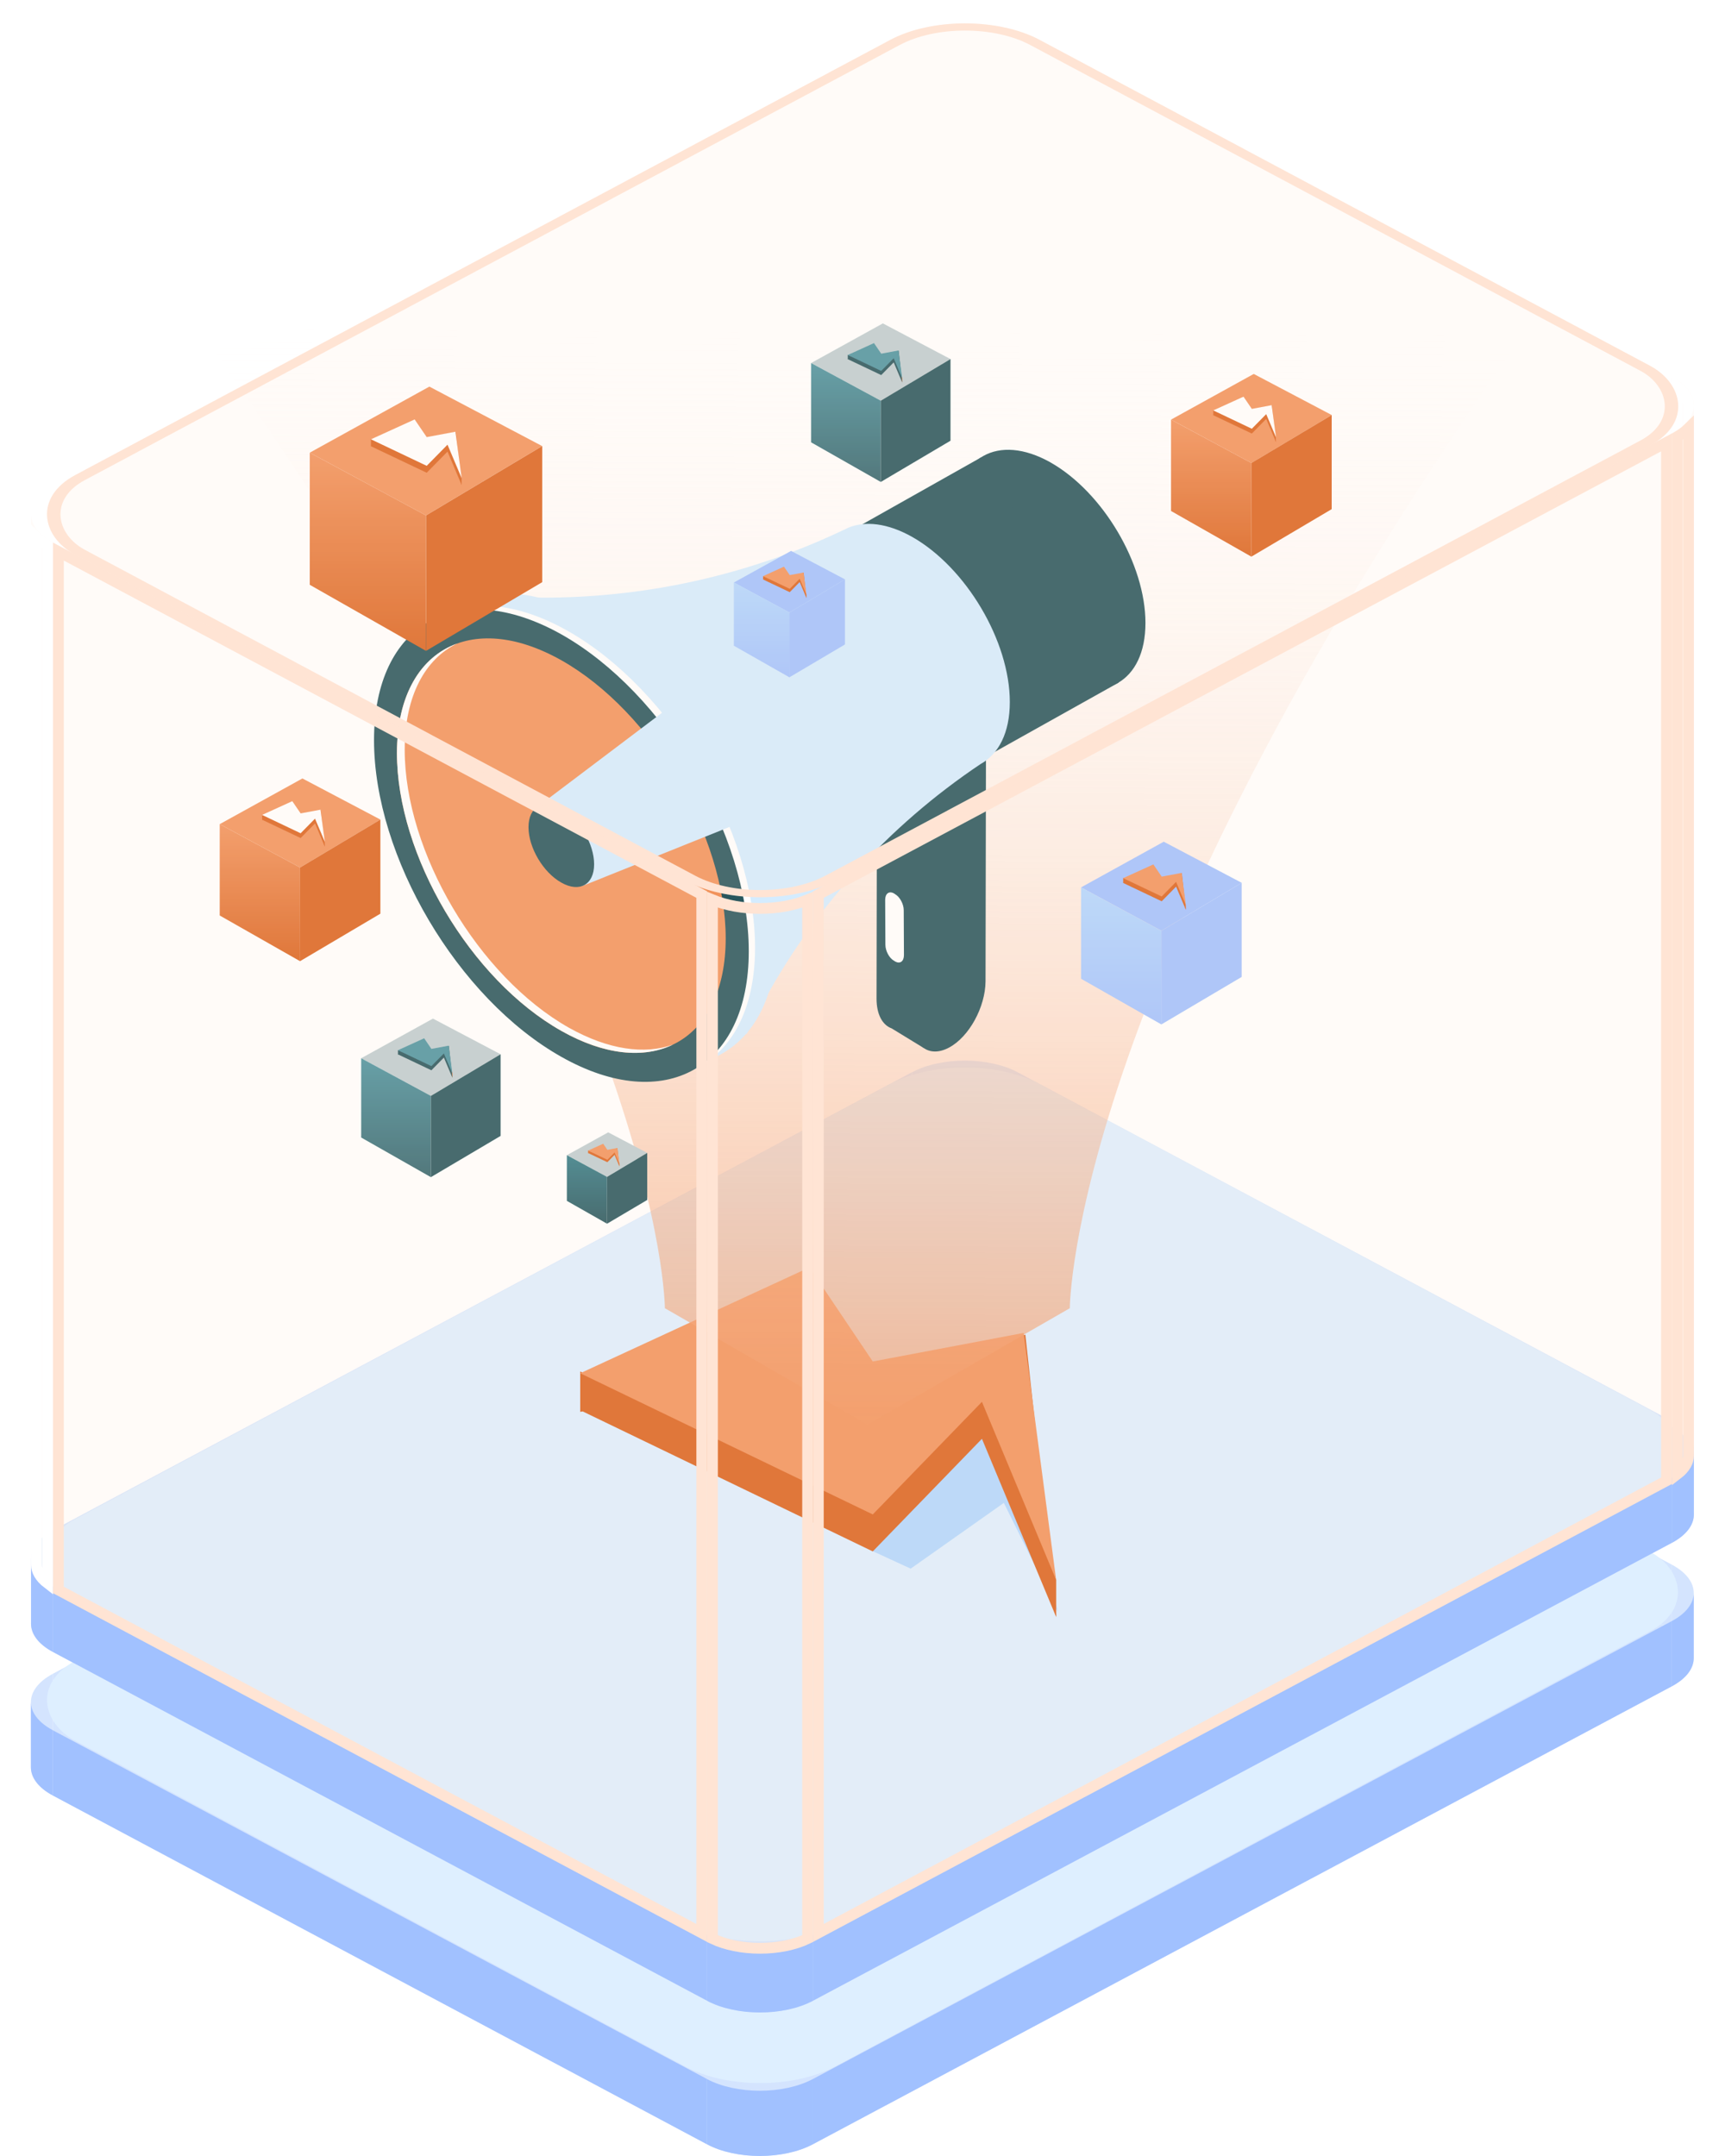 <svg width="160" height="200" viewBox="0 0 160 200" fill="none" xmlns="http://www.w3.org/2000/svg">
<path d="M94.39 118.837C91.677 117.39 87.279 117.39 84.566 118.837L4.898 161.318C3.541 162.042 2.863 162.989 2.863 163.937C2.863 164.885 3.541 165.834 4.898 166.557L65.573 198.911C68.285 200.357 72.684 200.357 75.397 198.911L155.065 156.429C156.421 155.706 157.1 154.758 157.1 153.81C157.1 152.862 156.422 151.914 155.065 151.191L94.39 118.837Z" fill="#D4E4FE"/>
<path d="M94.393 112.786C91.68 111.34 87.281 111.34 84.568 112.786V118.839C87.281 117.393 91.68 117.393 94.393 118.839V112.786Z" fill="#D4E4FE"/>
<path d="M94.386 112.785L155.061 145.139V151.192L94.386 118.838V112.785Z" fill="#D4E4FE"/>
<path d="M4.901 155.267L84.569 112.785V118.838L4.901 161.32V155.267Z" fill="#D4E4FE"/>
<path d="M155.065 145.143C156.422 145.866 157.1 146.814 157.1 147.762L157.1 153.815C157.1 152.867 156.421 151.919 155.065 151.196V145.143Z" fill="#D4E4FE"/>
<path d="M157.1 147.76C157.1 148.708 156.421 149.656 155.065 150.379V156.432C156.421 155.709 157.1 154.761 157.1 153.813V147.76Z" fill="#A1C1FF"/>
<path d="M2.866 157.889C2.866 156.941 3.544 155.993 4.901 155.27V161.323C3.544 162.046 2.866 162.994 2.866 163.942V157.889Z" fill="#D4E4FE"/>
<path d="M4.901 160.504C3.544 159.781 2.866 158.833 2.866 157.885V163.938C2.866 164.886 3.544 165.834 4.901 166.558V160.504Z" fill="#A1C1FF"/>
<path d="M155.061 150.381L75.393 192.862V198.915L155.061 156.434V150.381Z" fill="#A1C1FF"/>
<path d="M65.576 192.861L4.902 160.508V166.561L65.576 198.915V192.861Z" fill="#A1C1FF"/>
<path d="M75.393 192.861C72.68 194.308 68.281 194.308 65.569 192.861V198.914C68.281 200.361 72.68 200.361 75.393 198.914V192.861Z" fill="#A1C1FF"/>
<rect width="101.421" height="79.896" rx="7.862" transform="matrix(-0.882 0.471 0.882 0.471 89.492 110.004)" fill="#DEEFFF"/>
<path d="M94.402 105.524C91.689 104.078 87.29 104.078 84.578 105.524L4.91 148.006C3.553 148.729 2.875 149.677 2.875 150.625C2.875 151.573 3.553 152.521 4.91 153.245L65.584 185.598C68.297 187.045 72.696 187.045 75.409 185.598L155.077 143.117C156.433 142.394 157.111 141.446 157.112 140.498C157.112 139.55 156.433 138.601 155.077 137.878L94.402 105.524Z" fill="#D4E4FE"/>
<path d="M94.404 99.474C91.691 98.027 87.293 98.027 84.58 99.474V105.527C87.293 104.08 91.691 104.08 94.404 105.527V99.474Z" fill="#D4E4FE"/>
<path d="M94.394 99.473L155.069 131.826V137.879L94.394 105.526V99.473Z" fill="#D4E4FE"/>
<path d="M4.904 141.954L84.573 99.473V105.526L4.904 148.007V141.954Z" fill="#D4E4FE"/>
<path d="M155.077 131.828C156.433 132.552 157.112 133.5 157.112 134.448L157.112 140.5C157.111 139.552 156.433 138.605 155.077 137.881V131.828Z" fill="#D4E4FE"/>
<path d="M157.112 134.447C157.111 135.395 156.433 136.343 155.077 137.066V143.119C156.433 142.396 157.111 141.448 157.112 140.5V134.447Z" fill="#A1C1FF"/>
<path d="M2.878 144.574C2.878 143.626 3.556 142.678 4.912 141.955V148.008C3.556 148.731 2.878 149.679 2.878 150.627V144.574Z" fill="#D4E4FE"/>
<path d="M4.912 147.192C3.556 146.469 2.878 145.521 2.878 144.573V150.625C2.877 151.574 3.556 152.522 4.912 153.245V147.192Z" fill="#A1C1FF"/>
<path d="M155.069 137.068L75.401 179.55V185.603L155.069 143.122V137.068Z" fill="#A1C1FF"/>
<path d="M65.588 179.545L4.913 147.191V153.245L65.588 185.598V179.545Z" fill="#A1C1FF"/>
<path d="M75.405 179.549C72.692 180.995 68.293 180.995 65.58 179.549V185.602C68.293 187.049 72.692 187.049 75.405 185.602V179.549Z" fill="#A1C1FF"/>
<rect width="101.421" height="79.896" rx="7.862" transform="matrix(-0.882 0.471 0.882 0.471 89.492 96.856)" fill="#DEEFFF"/>
<path d="M80.657 143.76L84.468 145.515L93.11 139.416L98.125 149.529L97.013 145.515L94.949 129.883V123.646L80.657 143.76Z" fill="#B2D7FF"/>
<path d="M97.964 146.569V149.999L96.376 144.609L96.972 143.139L97.964 146.569Z" fill="#DA6420"/>
<path d="M53.817 130.974V127.232L59.217 129.614L53.817 130.974Z" fill="#DA6420"/>
<path d="M75.081 120.996L53.817 130.819L80.953 143.916L91.078 133.469L97.963 149.997L95.105 123.803L80.953 129.727L75.081 120.996Z" fill="#DA6420"/>
<path d="M75.081 117.566L53.817 127.389L80.953 140.486L91.078 130.04L97.963 146.567L94.946 123.647L80.953 126.298L75.081 117.566Z" fill="#F1935C"/>
<path fill-rule="evenodd" clip-rule="evenodd" d="M80.449 132.161L61.669 121.355C61.669 121.355 61.669 90.416 18.001 30H142.001C99.229 90.116 99.229 121.355 99.229 121.355L80.449 132.161Z" fill="url(#paint0_linear_214_4785)"/>
<path d="M88.049 89.006V86.191L91.453 69.439L88.089 67.406L81.342 71.042L81.302 92.642C81.302 94.088 81.842 95.085 82.703 95.398L85.707 97.235L86.087 95.847L86.608 93.326C87.469 92.075 88.029 90.472 88.049 89.006Z" fill="#28565D"/>
<path d="M88.029 97.177C86.167 98.174 84.665 97.06 84.665 94.675L84.705 73.075L91.453 69.439L91.412 91.039C91.392 93.424 89.891 96.18 88.029 97.177Z" fill="#28565D"/>
<path d="M106.245 57.79C106.245 63.282 102.301 65.511 97.436 62.755C92.57 60.018 88.626 53.352 88.626 47.86C88.626 42.386 92.57 40.158 97.436 42.895C102.301 45.651 106.245 52.316 106.245 57.79Z" fill="#28565D"/>
<path d="M103.756 63.322L78.108 77.669L64.333 57.458L91.042 42.406L103.756 63.322Z" fill="#28565D"/>
<path d="M93.664 65.123C93.664 59.474 89.6 52.632 84.594 49.798C82.332 48.528 80.249 48.293 78.668 48.958L78.628 48.977C78.614 48.977 78.601 48.984 78.588 48.997C78.521 49.023 78.454 49.055 78.387 49.094C68.917 53.629 58.446 55.799 47.914 55.389L44.931 55.291L69.237 95.949L70.539 93.466C75.344 84.397 82.352 76.636 90.961 70.87C92.623 69.951 93.664 67.977 93.664 65.123Z" fill="#D4ECFF"/>
<path d="M72.056 86.761C72.056 75.932 64.267 62.777 54.677 57.362C49.892 54.665 45.547 54.411 42.423 56.17H42.404C42.39 56.17 42.377 56.177 42.363 56.19L39.52 57.812L40.521 57.617C38.499 59.669 37.298 62.933 37.298 67.156C37.298 77.985 45.086 91.14 54.677 96.555C58.441 98.666 61.925 99.291 64.788 98.607L64.328 99.252L66.95 97.747C66.964 97.734 66.977 97.727 66.99 97.727L67.091 97.669C70.154 95.87 72.056 92.098 72.056 86.761Z" fill="#D4ECFF"/>
<path d="M70.034 87.912C70.034 77.083 62.245 63.928 52.635 58.513C47.929 55.855 43.645 55.561 40.501 57.242L40.081 57.496C39.921 57.588 39.774 57.685 39.64 57.79L40.521 57.614C38.499 59.666 37.298 62.931 37.298 67.153C37.298 77.982 45.086 91.137 54.677 96.552C58.441 98.663 61.925 99.288 64.788 98.604L64.368 99.191C67.851 97.568 70.034 93.639 70.034 87.912Z" fill="white"/>
<path d="M69.451 88.247C69.451 99.056 61.662 103.455 52.072 98.04C42.461 92.625 34.692 79.47 34.692 68.661C34.692 57.831 42.461 53.453 52.072 58.848C61.662 64.263 69.451 77.418 69.451 88.247Z" fill="#28565D"/>
<path d="M67.311 87.036C67.311 96.536 60.483 100.387 52.074 95.637C43.645 90.887 36.817 79.354 36.817 69.854C36.817 60.354 43.645 56.503 52.074 61.253C60.483 66.003 67.311 77.556 67.311 87.036Z" fill="#F1935C"/>
<path d="M52.775 95.34C44.366 90.59 37.538 79.037 37.538 69.557C37.538 64.572 39.42 61.132 42.423 59.685C39 60.917 36.817 64.475 36.817 69.85C36.817 79.35 43.645 90.883 52.074 95.633C56.059 97.881 59.703 98.213 62.425 96.903C59.803 97.842 56.439 97.392 52.775 95.34Z" fill="white"/>
<path d="M49.786 74.894L71.91 58.182L79.939 71.787L53.971 82.205L49.786 74.894Z" fill="#D4ECFF"/>
<path d="M55.107 80.173C55.107 82.069 53.746 82.831 52.064 81.873C50.382 80.935 49.02 78.629 49.02 76.733C49.02 74.837 50.382 74.074 52.064 75.012C53.746 75.97 55.107 78.277 55.107 80.173Z" fill="#28565D"/>
<path d="M83.044 89.201L82.923 89.123C82.483 88.888 82.123 88.204 82.123 87.638L82.103 83.474C82.103 82.888 82.463 82.633 82.903 82.868L83.023 82.946C83.464 83.2 83.824 83.865 83.824 84.432L83.844 88.595C83.844 89.182 83.484 89.436 83.044 89.201Z" fill="white"/>
<path d="M28.731 41.992L39.826 35.863L50.286 41.379L39.509 47.814L28.731 41.992Z" fill="#F1935C"/>
<path d="M28.731 41.992V54.249L39.508 60.377V47.814L28.731 41.992Z" fill="url(#paint1_linear_214_4785)"/>
<path d="M39.517 47.814L50.293 41.379V54.003L39.517 60.377V47.814Z" fill="#DA6420"/>
<path d="M42.819 44.353V44.997L42.517 43.985L42.63 43.709L42.819 44.353Z" fill="#DA6420"/>
<path d="M34.407 41.425V40.723L35.436 41.17L34.407 41.425Z" fill="#DA6420"/>
<path d="M38.459 39.551L34.407 41.396L39.578 43.855L41.507 41.893L42.819 44.998L42.275 40.078L39.578 41.191L38.459 39.551Z" fill="#DA6420"/>
<path d="M38.459 38.908L34.407 40.753L39.578 43.213L41.507 41.251L42.819 44.355L42.244 40.05L39.578 40.548L38.459 38.908Z" fill="white"/>
<path d="M100.271 82.318L107.941 78.08L115.174 81.894L107.722 86.343L100.271 82.318Z" fill="#A1C1FF"/>
<path d="M100.271 82.318V90.793L107.722 95.031V86.344L100.271 82.318Z" fill="url(#paint2_linear_214_4785)"/>
<path d="M107.72 86.344L115.171 81.894V90.624L107.72 95.031V86.344Z" fill="#A1C1FF"/>
<path d="M109.983 83.951V84.397L109.774 83.697L109.853 83.506L109.983 83.951Z" fill="#DA6420"/>
<path d="M104.177 81.925V81.439L104.888 81.749L104.177 81.925Z" fill="#DA6420"/>
<path d="M106.978 80.631L104.177 81.906L107.752 83.607L109.086 82.251L109.993 84.397L109.617 80.995L107.752 81.765L106.978 80.631Z" fill="#DA6420"/>
<path d="M106.978 80.186L104.177 81.461L107.752 83.162L109.086 81.805L109.993 83.952L109.596 80.975L107.752 81.319L106.978 80.186Z" fill="#F1935C"/>
<path d="M68.067 54.037L73.374 51.105L78.376 53.744L73.222 56.821L68.067 54.037Z" fill="#A1C1FF"/>
<path d="M68.067 54.037V59.9L73.222 62.831V56.822L68.067 54.037Z" fill="url(#paint3_linear_214_4785)"/>
<path d="M73.22 56.822L78.374 53.744V59.782L73.22 62.831V56.822Z" fill="#A1C1FF"/>
<path d="M74.798 55.169V55.478L74.653 54.993L74.707 54.861L74.798 55.169Z" fill="#DA6420"/>
<path d="M70.778 53.766V53.43L71.27 53.644L70.778 53.766Z" fill="#DA6420"/>
<path d="M72.716 52.873L70.778 53.755L73.251 54.932L74.174 53.993L74.802 55.478L74.541 53.125L73.251 53.657L72.716 52.873Z" fill="#DA6420"/>
<path d="M72.716 52.565L70.778 53.447L73.251 54.623L74.174 53.685L74.802 55.17L74.527 53.111L73.251 53.349L72.716 52.565Z" fill="#F1935C"/>
<path d="M75.232 33.677L81.888 30L88.163 33.309L81.698 37.17L75.232 33.677Z" fill="#BECDD0"/>
<path d="M75.232 33.678V41.032L81.698 44.709V37.171L75.232 33.678Z" fill="url(#paint4_linear_214_4785)"/>
<path d="M81.697 37.169L88.162 33.309V40.883L81.697 44.707V37.169Z" fill="#28565D"/>
<path d="M83.683 35.094V35.48L83.501 34.873L83.569 34.707L83.683 35.094Z" fill="#DA6420"/>
<path d="M78.634 33.34V32.918L79.251 33.186L78.634 33.34Z" fill="#28565D"/>
<path d="M81.065 32.211L78.634 33.318L81.736 34.794L82.894 33.617L83.681 35.479L83.354 32.527L81.736 33.195L81.065 32.211Z" fill="#28565D"/>
<path d="M81.065 31.826L78.634 32.933L81.736 34.409L82.894 33.232L83.681 35.094L83.336 32.511L81.736 32.81L81.065 31.826Z" fill="#4D94A0"/>
<path d="M33.501 98.167L40.157 94.49L46.433 97.799L39.967 101.66L33.501 98.167Z" fill="#BECDD0"/>
<path d="M33.501 98.168V105.522L39.967 109.199V101.661L33.501 98.168Z" fill="url(#paint5_linear_214_4785)"/>
<path d="M39.966 101.66L46.432 97.799V105.373L39.966 109.197V101.66Z" fill="#28565D"/>
<path d="M41.96 99.584V99.97L41.778 99.363L41.846 99.197L41.96 99.584Z" fill="#DA6420"/>
<path d="M36.911 97.83V97.408L37.528 97.677L36.911 97.83Z" fill="#28565D"/>
<path d="M39.342 96.701L36.911 97.808L40.013 99.284L41.171 98.107L41.958 99.969L41.631 97.017L40.013 97.685L39.342 96.701Z" fill="#28565D"/>
<path d="M39.342 96.316L36.911 97.423L40.013 98.899L41.171 97.722L41.958 99.584L41.613 97.002L40.013 97.3L39.342 96.316Z" fill="#4D94A0"/>
<path d="M20.38 76.451L28.051 72.213L35.283 76.027L27.832 80.476L20.38 76.451Z" fill="#F1935C"/>
<path d="M20.38 76.451V84.926L27.832 89.164V80.477L20.38 76.451Z" fill="url(#paint6_linear_214_4785)"/>
<path d="M27.829 80.477L35.281 76.027V84.757L27.829 89.164V80.477Z" fill="#DA6420"/>
<path d="M30.116 78.086V78.532L29.907 77.832L29.985 77.641L30.116 78.086Z" fill="#DA6420"/>
<path d="M24.31 76.06V75.574L25.021 75.883L24.31 76.06Z" fill="#DA6420"/>
<path d="M27.111 74.766L24.31 76.041L27.885 77.742L29.219 76.385L30.126 78.532L29.749 75.13L27.885 75.9L27.111 74.766Z" fill="#DA6420"/>
<path d="M27.111 74.32L24.31 75.596L27.885 77.297L29.219 75.94L30.126 78.087L29.729 75.11L27.885 75.454L27.111 74.32Z" fill="white"/>
<path d="M108.618 38.925L116.289 34.688L123.522 38.501L116.07 42.951L108.618 38.925Z" fill="#F1935C"/>
<path d="M108.618 38.926V47.401L116.07 51.639V42.952L108.618 38.926Z" fill="url(#paint7_linear_214_4785)"/>
<path d="M116.067 42.951L123.519 38.502V47.231L116.067 51.638V42.951Z" fill="#DA6420"/>
<path d="M118.342 40.563V41.008L118.134 40.308L118.212 40.117L118.342 40.563Z" fill="#DA6420"/>
<path d="M112.536 38.537V38.051L113.247 38.36L112.536 38.537Z" fill="#DA6420"/>
<path d="M115.338 37.242L112.536 38.518L116.111 40.219L117.445 38.862L118.353 41.008L117.976 37.607L116.111 38.376L115.338 37.242Z" fill="#DA6420"/>
<path d="M115.338 36.797L112.536 38.072L116.111 39.773L117.445 38.417L118.353 40.563L117.955 37.587L116.111 37.931L115.338 36.797Z" fill="white"/>
<path d="M52.579 107.16L56.414 105.041L60.031 106.948L56.305 109.173L52.579 107.16Z" fill="#BECDD0"/>
<path d="M52.579 107.16V111.398L56.305 113.516V109.173L52.579 107.16Z" fill="url(#paint8_linear_214_4785)"/>
<path d="M56.306 109.174L60.032 106.949V111.314L56.306 113.517V109.174Z" fill="#28565D"/>
<path d="M57.453 107.981V108.203L57.349 107.853L57.388 107.758L57.453 107.981Z" fill="#DA6420"/>
<path d="M54.548 106.964V106.721L54.904 106.875L54.548 106.964Z" fill="#DA6420"/>
<path d="M55.949 106.322L54.548 106.96L56.336 107.811L57.002 107.132L57.456 108.205L57.268 106.505L56.336 106.889L55.949 106.322Z" fill="#DA6420"/>
<path d="M55.949 106.098L54.548 106.735L56.336 107.586L57.002 106.908L57.456 107.981L57.257 106.492L56.336 106.665L55.949 106.098Z" fill="#F1935C"/>
<g filter="url(#filter0_i_214_4785)">
<path d="M155.081 34.967C156.437 35.69 157.116 36.638 157.115 37.587L157.115 135.042C157.115 134.094 156.437 133.146 155.081 132.423V34.967Z" fill="#FFE4D4" fill-opacity="0.15"/>
</g>
<path d="M156.615 37.587V37.586C156.616 37.052 156.316 36.441 155.581 35.876V132.13C155.979 132.365 156.326 132.626 156.615 132.908V37.587Z" stroke="white"/>
<g filter="url(#filter1_i_214_4785)">
<path d="M157.115 37.586C157.115 38.534 156.437 39.482 155.081 40.205V137.661C156.437 136.938 157.115 135.99 157.115 135.042V37.586Z" fill="#FFE4D4" fill-opacity="0.15"/>
</g>
<path d="M155.581 136.752C156.316 136.186 156.615 135.576 156.615 135.042V39.719C156.326 40.002 155.979 40.263 155.581 40.498V136.752Z" stroke="#FFE4D4"/>
<g filter="url(#filter2_i_214_4785)">
<path d="M4.916 50.333C3.56 49.609 2.882 48.661 2.882 47.714V145.169C2.881 146.117 3.56 147.065 4.916 147.789V50.333Z" fill="#FFE4D4" fill-opacity="0.15"/>
</g>
<path d="M4.416 50.625C4.019 50.39 3.671 50.129 3.382 49.847V145.169C3.381 145.703 3.681 146.314 4.416 146.879V50.625Z" stroke="white"/>
<g filter="url(#filter3_i_214_4785)">
<path d="M155.073 40.205L75.404 82.686V180.143L155.073 137.661V40.205Z" fill="#FFE4D4" fill-opacity="0.15"/>
</g>
<path d="M154.573 137.361V41.038L75.904 82.987V179.309L154.573 137.361Z" stroke="#FFE4D4"/>
<g filter="url(#filter4_i_214_4785)">
<path d="M65.592 82.688L4.917 50.334V147.79L65.592 180.144V82.688Z" fill="#FFE4D4" fill-opacity="0.15"/>
</g>
<path d="M65.092 179.31V82.988L5.417 51.167V147.49L65.092 179.31Z" stroke="#FFE4D4"/>
<g filter="url(#filter5_i_214_4785)">
<path d="M75.409 82.688C72.696 84.134 68.297 84.134 65.584 82.688V180.144C68.297 181.59 72.696 181.59 75.409 180.144V82.688Z" fill="#FFE4D4" fill-opacity="0.15"/>
</g>
<path d="M74.909 179.836V83.473C73.593 84.011 72.035 84.272 70.496 84.272C68.958 84.272 67.4 84.011 66.084 83.473V179.836C67.316 180.424 68.894 180.729 70.496 180.729C72.098 180.729 73.677 180.424 74.909 179.836Z" stroke="#FFE4D4"/>
<g filter="url(#filter6_i_214_4785)">
<rect width="101.421" height="79.896" rx="7.862" transform="matrix(-0.882 0.471 0.882 0.471 89.504 0)" fill="#FFE4D4" fill-opacity="0.15"/>
</g>
<rect x="2.98023e-08" y="0.471" width="100.421" height="78.896" rx="7.362" transform="matrix(-0.882 0.471 0.882 0.471 89.089 0.249)" stroke="#FFE4D4"/>
<defs>
<filter id="filter0_i_214_4785" x="155.081" y="34.967" width="2.035" height="100.075" filterUnits="userSpaceOnUse" color-interpolation-filters="sRGB">
<feFlood flood-opacity="0" result="BackgroundImageFix"/>
<feBlend mode="normal" in="SourceGraphic" in2="BackgroundImageFix" result="shape"/>
<feColorMatrix in="SourceAlpha" type="matrix" values="0 0 0 0 0 0 0 0 0 0 0 0 0 0 0 0 0 0 127 0" result="hardAlpha"/>
<feOffset/>
<feGaussianBlur stdDeviation="9.084"/>
<feComposite in2="hardAlpha" operator="arithmetic" k2="-1" k3="1"/>
<feColorMatrix type="matrix" values="0 0 0 0 1 0 0 0 0 1 0 0 0 0 1 0 0 0 1 0"/>
<feBlend mode="normal" in2="shape" result="effect1_innerShadow_214_4785"/>
</filter>
<filter id="filter1_i_214_4785" x="155.081" y="37.586" width="2.035" height="100.075" filterUnits="userSpaceOnUse" color-interpolation-filters="sRGB">
<feFlood flood-opacity="0" result="BackgroundImageFix"/>
<feBlend mode="normal" in="SourceGraphic" in2="BackgroundImageFix" result="shape"/>
<feColorMatrix in="SourceAlpha" type="matrix" values="0 0 0 0 0 0 0 0 0 0 0 0 0 0 0 0 0 0 127 0" result="hardAlpha"/>
<feOffset/>
<feGaussianBlur stdDeviation="9.084"/>
<feComposite in2="hardAlpha" operator="arithmetic" k2="-1" k3="1"/>
<feColorMatrix type="matrix" values="0 0 0 0 1 0 0 0 0 1 0 0 0 0 1 0 0 0 1 0"/>
<feBlend mode="normal" in2="shape" result="effect1_innerShadow_214_4785"/>
</filter>
<filter id="filter2_i_214_4785" x="2.882" y="47.714" width="2.035" height="100.075" filterUnits="userSpaceOnUse" color-interpolation-filters="sRGB">
<feFlood flood-opacity="0" result="BackgroundImageFix"/>
<feBlend mode="normal" in="SourceGraphic" in2="BackgroundImageFix" result="shape"/>
<feColorMatrix in="SourceAlpha" type="matrix" values="0 0 0 0 0 0 0 0 0 0 0 0 0 0 0 0 0 0 127 0" result="hardAlpha"/>
<feOffset/>
<feGaussianBlur stdDeviation="9.084"/>
<feComposite in2="hardAlpha" operator="arithmetic" k2="-1" k3="1"/>
<feColorMatrix type="matrix" values="0 0 0 0 1 0 0 0 0 1 0 0 0 0 1 0 0 0 1 0"/>
<feBlend mode="normal" in2="shape" result="effect1_innerShadow_214_4785"/>
</filter>
<filter id="filter3_i_214_4785" x="75.404" y="40.205" width="79.668" height="139.938" filterUnits="userSpaceOnUse" color-interpolation-filters="sRGB">
<feFlood flood-opacity="0" result="BackgroundImageFix"/>
<feBlend mode="normal" in="SourceGraphic" in2="BackgroundImageFix" result="shape"/>
<feColorMatrix in="SourceAlpha" type="matrix" values="0 0 0 0 0 0 0 0 0 0 0 0 0 0 0 0 0 0 127 0" result="hardAlpha"/>
<feOffset/>
<feGaussianBlur stdDeviation="9.084"/>
<feComposite in2="hardAlpha" operator="arithmetic" k2="-1" k3="1"/>
<feColorMatrix type="matrix" values="0 0 0 0 1 0 0 0 0 1 0 0 0 0 1 0 0 0 1 0"/>
<feBlend mode="normal" in2="shape" result="effect1_innerShadow_214_4785"/>
</filter>
<filter id="filter4_i_214_4785" x="4.917" y="50.334" width="60.675" height="129.81" filterUnits="userSpaceOnUse" color-interpolation-filters="sRGB">
<feFlood flood-opacity="0" result="BackgroundImageFix"/>
<feBlend mode="normal" in="SourceGraphic" in2="BackgroundImageFix" result="shape"/>
<feColorMatrix in="SourceAlpha" type="matrix" values="0 0 0 0 0 0 0 0 0 0 0 0 0 0 0 0 0 0 127 0" result="hardAlpha"/>
<feOffset/>
<feGaussianBlur stdDeviation="9.084"/>
<feComposite in2="hardAlpha" operator="arithmetic" k2="-1" k3="1"/>
<feColorMatrix type="matrix" values="0 0 0 0 1 0 0 0 0 1 0 0 0 0 1 0 0 0 1 0"/>
<feBlend mode="normal" in2="shape" result="effect1_innerShadow_214_4785"/>
</filter>
<filter id="filter5_i_214_4785" x="65.584" y="82.688" width="9.824" height="98.541" filterUnits="userSpaceOnUse" color-interpolation-filters="sRGB">
<feFlood flood-opacity="0" result="BackgroundImageFix"/>
<feBlend mode="normal" in="SourceGraphic" in2="BackgroundImageFix" result="shape"/>
<feColorMatrix in="SourceAlpha" type="matrix" values="0 0 0 0 0 0 0 0 0 0 0 0 0 0 0 0 0 0 127 0" result="hardAlpha"/>
<feOffset/>
<feGaussianBlur stdDeviation="9.084"/>
<feComposite in2="hardAlpha" operator="arithmetic" k2="-1" k3="1"/>
<feColorMatrix type="matrix" values="0 0 0 0 1 0 0 0 0 1 0 0 0 0 1 0 0 0 1 0"/>
<feBlend mode="normal" in2="shape" result="effect1_innerShadow_214_4785"/>
</filter>
<filter id="filter6_i_214_4785" x="4.075" y="2.167" width="151.864" height="80.978" filterUnits="userSpaceOnUse" color-interpolation-filters="sRGB">
<feFlood flood-opacity="0" result="BackgroundImageFix"/>
<feBlend mode="normal" in="SourceGraphic" in2="BackgroundImageFix" result="shape"/>
<feColorMatrix in="SourceAlpha" type="matrix" values="0 0 0 0 0 0 0 0 0 0 0 0 0 0 0 0 0 0 127 0" result="hardAlpha"/>
<feOffset/>
<feGaussianBlur stdDeviation="9.084"/>
<feComposite in2="hardAlpha" operator="arithmetic" k2="-1" k3="1"/>
<feColorMatrix type="matrix" values="0 0 0 0 1 0 0 0 0 1 0 0 0 0 1 0 0 0 1 0"/>
<feBlend mode="normal" in2="shape" result="effect1_innerShadow_214_4785"/>
</filter>
<linearGradient id="paint0_linear_214_4785" x1="77.614" y1="30" x2="77.112" y2="132.826" gradientUnits="userSpaceOnUse">
<stop stop-color="white" stop-opacity="0"/>
<stop offset="1" stop-color="#F1935C" stop-opacity="0.7"/>
</linearGradient>
<linearGradient id="paint1_linear_214_4785" x1="34.12" y1="41.992" x2="34.12" y2="60.38" gradientUnits="userSpaceOnUse">
<stop stop-color="#F1935C"/>
<stop offset="1" stop-color="#DA6420"/>
</linearGradient>
<linearGradient id="paint2_linear_214_4785" x1="103.996" y1="82.318" x2="103.996" y2="95.033" gradientUnits="userSpaceOnUse">
<stop stop-color="#B2D7FF"/>
<stop offset="1" stop-color="#A1C1FF"/>
</linearGradient>
<linearGradient id="paint3_linear_214_4785" x1="70.645" y1="54.037" x2="70.645" y2="62.832" gradientUnits="userSpaceOnUse">
<stop stop-color="#B2D7FF"/>
<stop offset="1" stop-color="#A1C1FF"/>
</linearGradient>
<linearGradient id="paint4_linear_214_4785" x1="78.465" y1="33.678" x2="78.465" y2="44.71" gradientUnits="userSpaceOnUse">
<stop stop-color="#4D94A0"/>
<stop offset="1" stop-color="#34656D"/>
</linearGradient>
<linearGradient id="paint5_linear_214_4785" x1="36.734" y1="98.168" x2="36.734" y2="109.201" gradientUnits="userSpaceOnUse">
<stop stop-color="#4D94A0"/>
<stop offset="1" stop-color="#34656D"/>
</linearGradient>
<linearGradient id="paint6_linear_214_4785" x1="24.106" y1="76.451" x2="24.106" y2="89.166" gradientUnits="userSpaceOnUse">
<stop stop-color="#F1935C"/>
<stop offset="1" stop-color="#DA6420"/>
</linearGradient>
<linearGradient id="paint7_linear_214_4785" x1="112.344" y1="38.926" x2="112.344" y2="51.64" gradientUnits="userSpaceOnUse">
<stop stop-color="#F1935C"/>
<stop offset="1" stop-color="#DA6420"/>
</linearGradient>
<linearGradient id="paint8_linear_214_4785" x1="54.442" y1="107.16" x2="54.442" y2="113.517" gradientUnits="userSpaceOnUse">
<stop stop-color="#367E89"/>
<stop offset="1" stop-color="#28565D"/>
</linearGradient>
</defs>
</svg>
